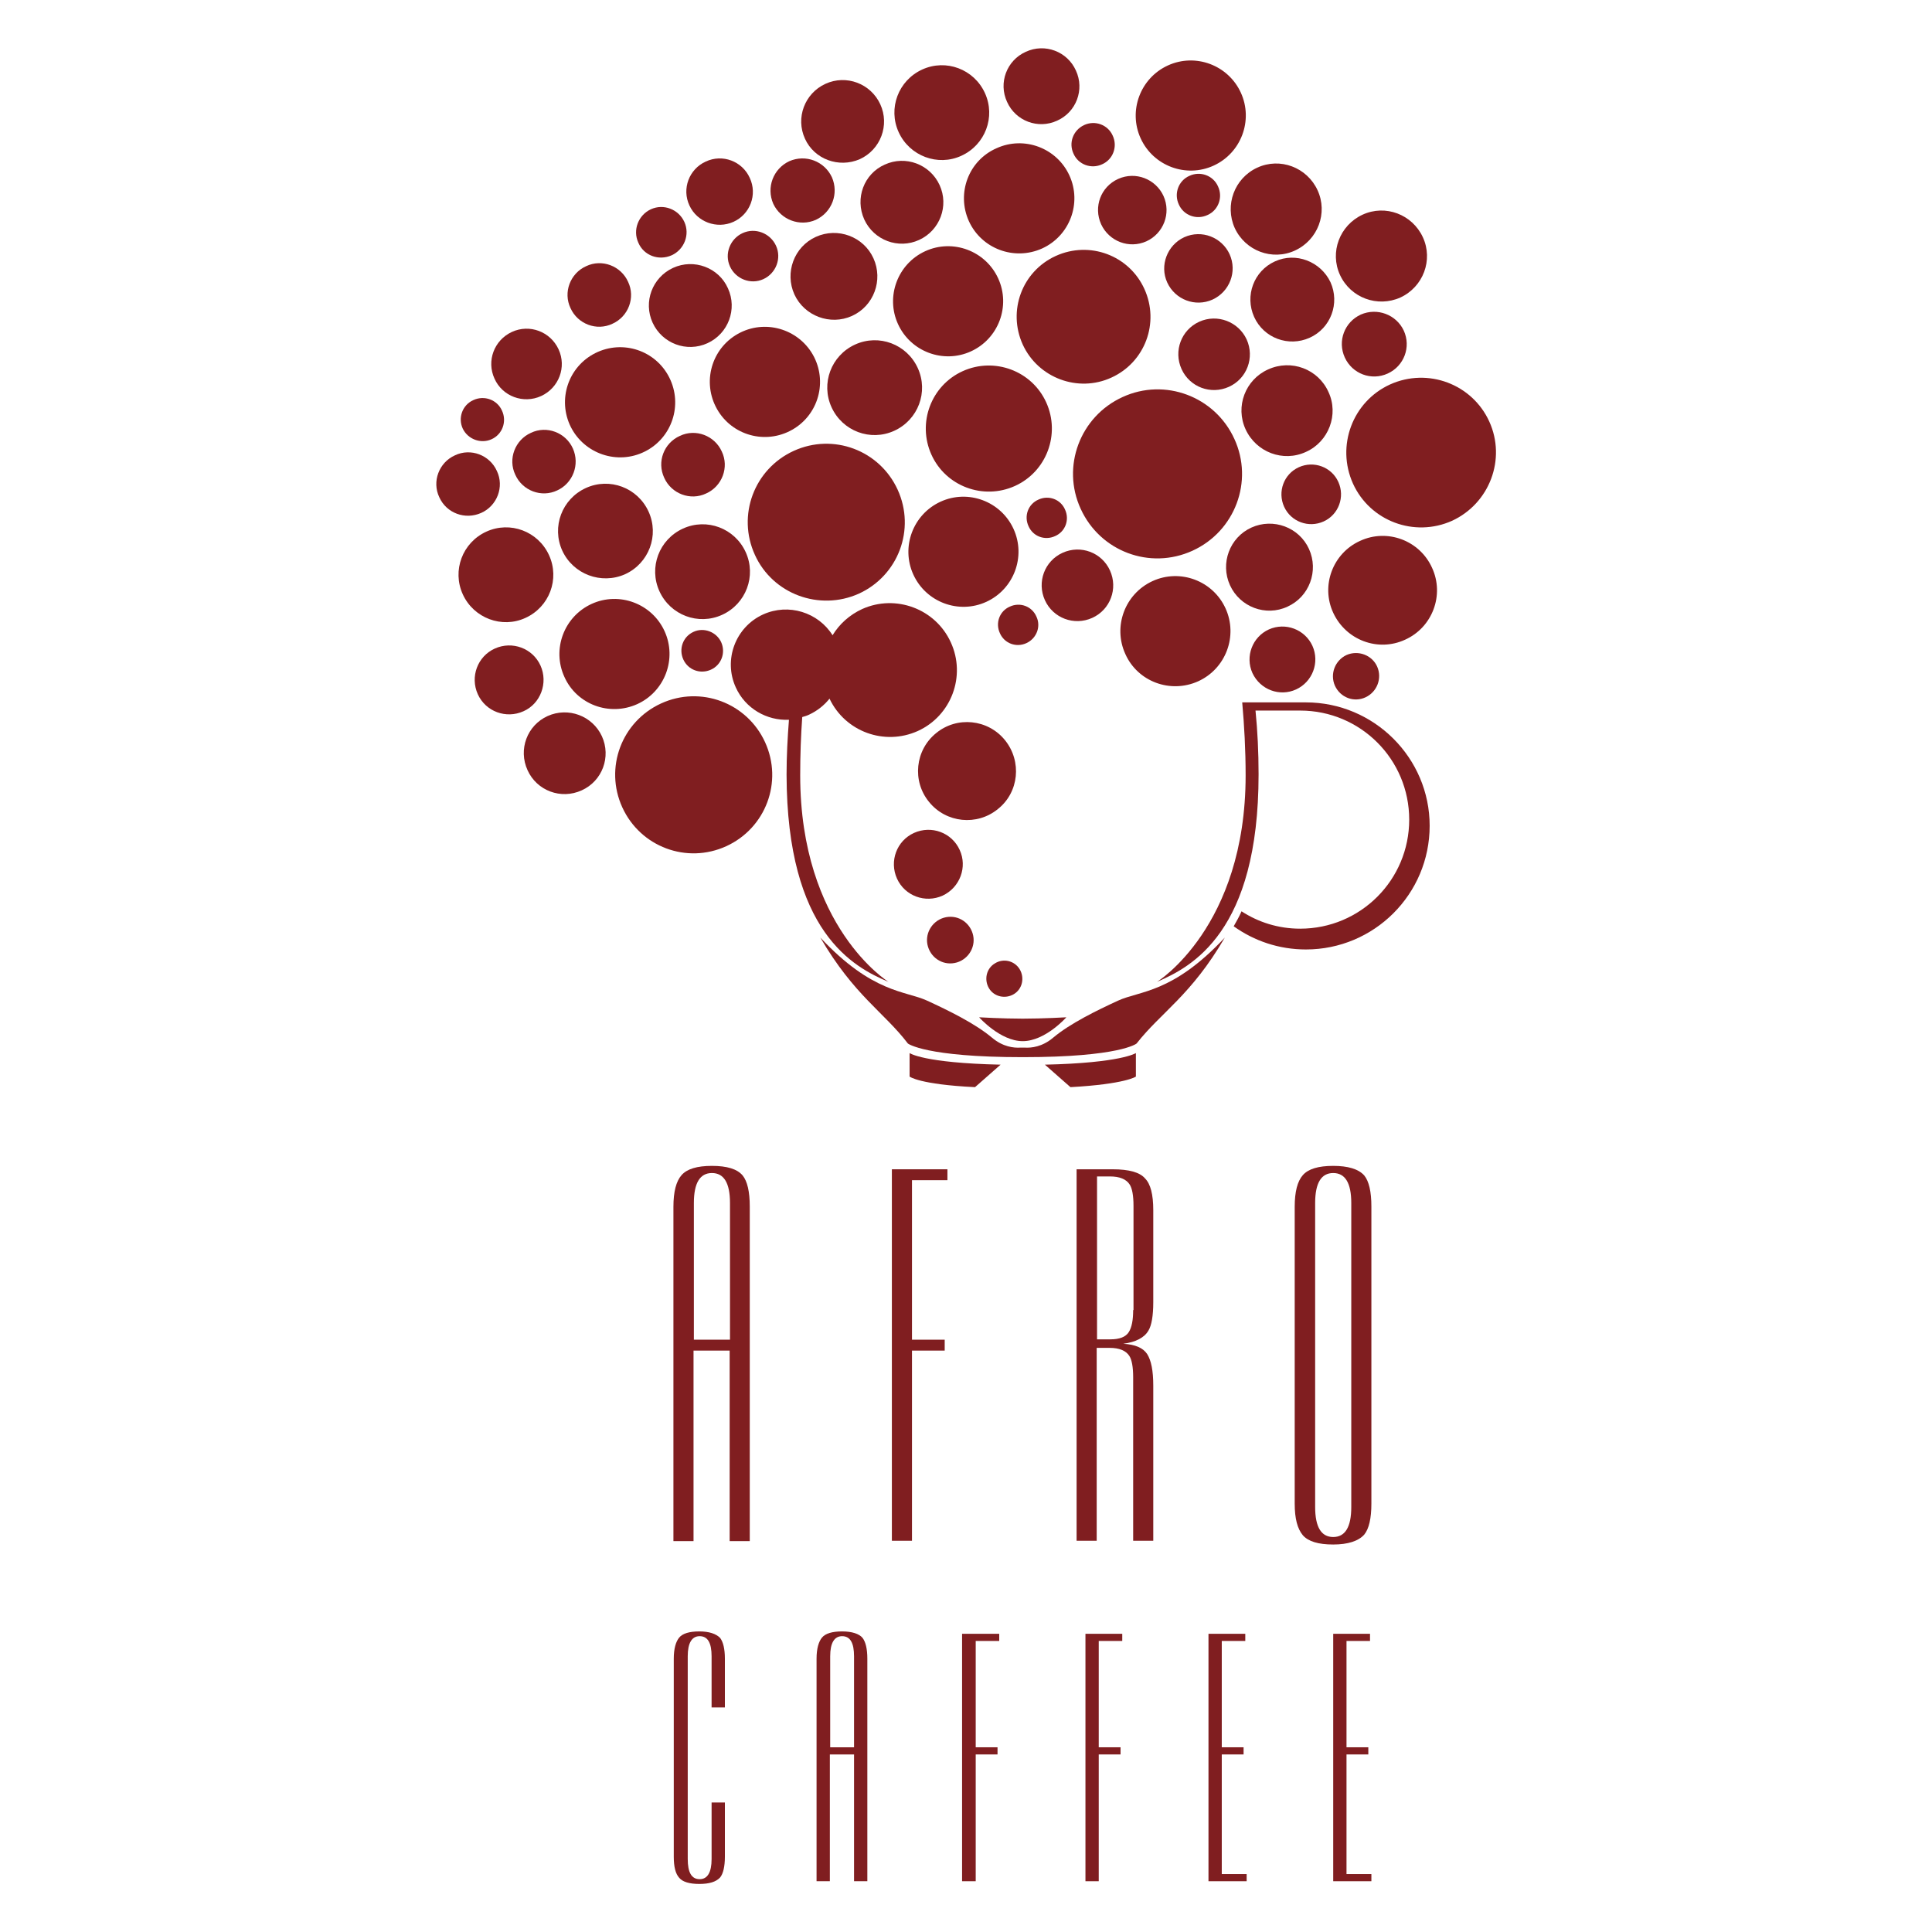<?xml version="1.0" encoding="utf-8"?>
<!-- Generator: Adobe Illustrator 26.3.1, SVG Export Plug-In . SVG Version: 6.00 Build 0)  -->
<svg version="1.1" id="Layer_1" xmlns="http://www.w3.org/2000/svg" xmlns:xlink="http://www.w3.org/1999/xlink" x="0px" y="0px"
	 viewBox="0 0 566.9 566.9" style="enable-background:new 0 0 566.9 566.9;" xml:space="preserve">
<style type="text/css">
	.st0{fill:#801E20;}
</style>
<g>
	<path class="st0" d="M247.1,478.7c-2.9,0-4.9,0.6-5.9,1.8c-1,1.2-1.6,3.3-1.6,6.2V552h3.9v-37.2h7.1V552h3.9v-65.3
		c0-2.9-0.5-4.9-1.4-6.1C252.1,479.4,250,478.7,247.1,478.7z M250.7,512.7h-7.1V486c0-3.9,1.2-5.9,3.5-5.9c2.4,0,3.5,2,3.5,5.9
		V512.7z"/>
	<path class="st0" d="M208.9,342.1c-4.4,0-7.3,0.9-8.9,2.7c-1.6,1.8-2.4,4.9-2.4,9.3v98.1h5.9v-55.9h10.6v55.9h5.9V354
		c0-4.3-0.7-7.4-2.1-9.1C216.3,343,213.3,342.1,208.9,342.1z M214.2,393.1h-10.6V353c0-5.9,1.8-8.8,5.3-8.8c3.5,0,5.3,2.9,5.3,8.8
		V393.1z"/>
	<polygon class="st0" points="318.5,552 322.4,552 322.4,514.8 328.8,514.8 328.8,512.7 322.4,512.7 322.4,481.5 329.3,481.5 
		329.3,479.4 318.5,479.4 	"/>
	<polygon class="st0" points="261.7,452.1 267.6,452.1 267.6,396.3 277.2,396.3 277.2,393.1 267.6,393.1 267.6,346.3 278,346.3 
		278,343.1 261.7,343.1 	"/>
	<path class="st0" d="M205.2,478.7c-2.9,0-4.9,0.6-5.9,1.8c-1,1.2-1.6,3.3-1.6,6.2v58.1c0,2.9,0.5,5,1.6,6.2c1,1.2,3,1.8,5.9,1.8
		c2.9,0,4.9-0.6,6.1-1.9c0.9-1.1,1.4-3.2,1.4-6.1v-15.9h-3.9v16.6c0,3.9-1.2,5.9-3.5,5.9c-2.4,0-3.5-2-3.5-5.9V486
		c0-3.9,1.2-5.9,3.5-5.9c2.4,0,3.5,2,3.5,5.9v15h3.9v-14.3c0-2.9-0.5-4.9-1.4-6.1C210.1,479.4,208.1,478.7,205.2,478.7z"/>
	<polygon class="st0" points="282.3,552 286.3,552 286.3,514.8 292.7,514.8 292.7,512.7 286.3,512.7 286.3,481.5 293.2,481.5 
		293.2,479.4 282.3,479.4 	"/>
	<path class="st0" d="M326.5,343.1h-10.6v109h5.9v-56.6h3.8c2.8,0,4.8,0.8,5.8,2.4c0.7,1.1,1.1,3.2,1.1,6.2v48h5.9v-45.5
		c0-4.4-0.6-7.4-1.8-9.3c-1.2-1.8-3.5-2.8-7-3c3.7-0.5,6.2-1.8,7.4-3.9c0.9-1.5,1.4-4.3,1.4-8.3v-27c0-4.6-0.8-7.7-2.4-9.3
		C334.5,344,331.3,343.1,326.5,343.1z M332.5,384.4c0,2.9-0.4,5.1-1.3,6.5c-0.9,1.4-2.7,2.1-5.4,2.1h-3.9v-47.8h3.8
		c2.8,0,4.8,0.8,5.8,2.4c0.7,1.1,1.1,3.2,1.1,6.2V384.4z"/>
	<path class="st0" d="M391.2,342.1c-4.4,0-7.3,0.9-8.9,2.7c-1.6,1.8-2.4,4.9-2.4,9.3v87.1c0,4.4,0.8,7.4,2.4,9.3
		c1.6,1.8,4.5,2.7,8.9,2.7c4.3,0,7.4-1,9.1-2.9c1.4-1.7,2.1-4.8,2.1-9.1V354c0-4.3-0.7-7.4-2.1-9.1
		C398.6,343,395.5,342.1,391.2,342.1z M396.5,442.2c0,5.9-1.8,8.8-5.3,8.8c-3.5,0-5.3-2.9-5.3-8.8V353c0-5.9,1.8-8.8,5.3-8.8
		c3.5,0,5.3,2.9,5.3,8.8V442.2z"/>
	<polygon class="st0" points="358.5,514.8 364.9,514.8 364.9,512.7 358.5,512.7 358.5,481.5 365.4,481.5 365.4,479.4 354.6,479.4 
		354.6,552 365.8,552 365.8,549.9 358.5,549.9 	"/>
	<polygon class="st0" points="395.1,514.8 401.5,514.8 401.5,512.7 395.1,512.7 395.1,481.5 402,481.5 402,479.4 391.2,479.4 
		391.2,552 402.4,552 402.4,549.9 395.1,549.9 	"/>
	<path class="st0" d="M304.1,180.9c-1.3-3-4.8-4.3-7.8-2.9c-3,1.3-4.3,4.8-2.9,7.8c1.3,3,4.8,4.3,7.8,2.9S305.5,183.8,304.1,180.9z"
		/>
	<path class="st0" d="M291.9,282.7c-2.5,1.5-3.2,4.8-1.7,7.3c1.5,2.5,4.8,3.2,7.3,1.7c2.5-1.5,3.2-4.8,1.7-7.3
		C297.7,281.9,294.4,281.1,291.9,282.7z"/>
	<path class="st0" d="M326.1,110.8c9.9-4.5,14.2-16.1,9.7-26c-4.5-9.9-16.1-14.2-26-9.7c-9.9,4.5-14.2,16.1-9.7,26
		C304.6,110.9,316.3,115.3,326.1,110.8z"/>
	<path class="st0" d="M289.4,176.6c8.1-3.7,11.7-13.3,8-21.4c-3.7-8.1-13.3-11.7-21.4-8c-8.1,3.7-11.7,13.3-8,21.4
		C271.7,176.7,281.3,180.3,289.4,176.6z"/>
	<path class="st0" d="M282.5,108.9c-9.3,4.2-13.4,15.2-9.2,24.5c4.2,9.3,15.2,13.4,24.5,9.2c9.3-4.2,13.4-15.2,9.2-24.5
		C302.8,108.8,291.8,104.7,282.5,108.9z"/>
	<path class="st0" d="M271.5,73.7c-8.1,3.7-11.7,13.3-8,21.4c3.7,8.1,13.3,11.7,21.4,8c8.1-3.7,11.7-13.3,8-21.4
		C289.2,73.6,279.6,70,271.5,73.7z"/>
	<path class="st0" d="M309.6,157.3c3-1.3,4.3-4.8,2.9-7.8c-1.3-3-4.8-4.3-7.8-2.9c-3,1.3-4.3,4.8-2.9,7.8
		C303.1,157.4,306.6,158.7,309.6,157.3z"/>
	<path class="st0" d="M383.2,132.6c6.7-3,9.7-11,6.6-17.6c-3-6.7-10.9-9.7-17.7-6.6c-6.7,3-9.7,10.9-6.6,17.6
		C368.6,132.7,376.5,135.7,383.2,132.6z"/>
	<path class="st0" d="M351.9,94.4c-5.3,2.4-7.6,8.6-5.2,13.9c2.4,5.3,8.6,7.6,13.9,5.2c5.3-2.4,7.6-8.6,5.2-13.9
		C363.4,94.4,357.2,92,351.9,94.4z"/>
	<path class="st0" d="M377.8,178c6.4-2.9,9.2-10.5,6.3-16.9c-2.9-6.4-10.5-9.2-16.9-6.3c-6.4,2.9-9.2,10.5-6.3,16.9
		C363.8,178.1,371.4,181,377.8,178z"/>
	<path class="st0" d="M354.3,63.1c3.2-1.4,4.6-5.2,3.1-8.4c-1.4-3.2-5.2-4.6-8.4-3.1c-3.2,1.4-4.6,5.2-3.1,8.4
		C347.3,63.2,351.1,64.6,354.3,63.1z"/>
	<path class="st0" d="M300.1,305.5c6.6,0,12.8-7,12.8-7s-6.8,0.4-12.8,0.4c-5.9,0-12.8-0.4-12.8-0.4S293.5,305.5,300.1,305.5z"/>
	<path class="st0" d="M320.5,181.3c5.3-2.4,7.6-8.6,5.2-13.9c-2.4-5.3-8.6-7.6-13.9-5.2c-5.3,2.4-7.6,8.6-5.2,13.9
		C309,181.4,315.2,183.7,320.5,181.3z"/>
	<path class="st0" d="M349.9,161.6c12.5-5.7,18-20.4,12.3-32.8c-5.7-12.5-20.4-18-32.8-12.3c-12.5,5.7-18,20.4-12.3,32.8
		C322.8,161.8,337.4,167.3,349.9,161.6z"/>
	<path class="st0" d="M342.5,82.9c2.3,5,8.2,7.3,13.3,5c5-2.3,7.3-8.2,5-13.3c-2.3-5-8.2-7.3-13.3-5
		C342.5,71.9,340.2,77.9,342.5,82.9z"/>
	<path class="st0" d="M168.1,131.6c-2.1-4.7-7.7-6.8-12.3-4.6c-4.7,2.1-6.8,7.7-4.6,12.3c2.1,4.7,7.7,6.8,12.3,4.6
		C168.1,141.8,170.2,136.3,168.1,131.6z"/>
	<path class="st0" d="M218.8,162c-3.2-7-11.4-10.1-18.4-6.9c-7,3.2-10.1,11.4-6.9,18.4c3.2,7,11.4,10.1,18.4,6.9
		C218.9,177.2,222,169,218.8,162z"/>
	<path class="st0" d="M269.3,108c-3.2-7-11.4-10.1-18.4-6.9c-7,3.2-10.1,11.4-6.9,18.4c3.2,7,11.4,10.1,18.4,6.9
		C269.4,123.2,272.5,115,269.3,108z"/>
	<path class="st0" d="M294.9,217.2c-5-6.2-14.1-7.1-20.2-2.1c-6.2,5-7.1,14.1-2.1,20.2c5,6.2,14.1,7.1,20.2,2.1
		C299,232.5,299.9,223.4,294.9,217.2z"/>
	<path class="st0" d="M183.4,168.5c7-3.2,10.1-11.4,6.9-18.4c-3.2-7-11.4-10.1-18.4-6.9c-7,3.2-10.1,11.4-6.9,18.4
		C168.2,168.5,176.4,171.6,183.4,168.5z"/>
	<path class="st0" d="M203.5,185.4c-3.1,1.4-4.4,5-3,8.1c1.4,3.1,5,4.4,8.1,3c3.1-1.4,4.4-5,3-8.1
		C210.2,185.4,206.5,184,203.5,185.4z"/>
	<path class="st0" d="M280.8,282.4c3.6-1.1,5.7-4.9,4.6-8.5c-1.1-3.6-4.8-5.7-8.5-4.6c-3.6,1.1-5.7,4.9-4.6,8.5
		C273.4,281.4,277.1,283.5,280.8,282.4z"/>
	<path class="st0" d="M410.9,87.3c6.7-3.1,9.7-11,6.6-17.7c-3.1-6.7-11-9.7-17.7-6.6c-6.7,3.1-9.7,11-6.6,17.7
		C396.3,87.4,404.2,90.3,410.9,87.3z"/>
	<path class="st0" d="M399.3,92.3c-4.8,2.2-6.9,7.8-4.7,12.6c2.2,4.8,7.8,6.9,12.6,4.7c4.8-2.2,6.9-7.8,4.7-12.6
		C409.7,92.3,404.1,90.2,399.3,92.3z"/>
	<path class="st0" d="M281.6,249.4c-2.3-5.1-8.3-7.3-13.4-5c-5.1,2.3-7.3,8.3-5,13.4c2.3,5.1,8.3,7.3,13.4,5
		C281.7,260.4,283.9,254.4,281.6,249.4z"/>
	<path class="st0" d="M197.5,78.6c-6.1,2.8-8.8,10-6,16.1c2.8,6.1,10,8.8,16.1,6c6.1-2.8,8.8-10,6-16.1
		C210.9,78.5,203.6,75.8,197.5,78.6z"/>
	<path class="st0" d="M194.9,140.2c2.1,4.7,7.7,6.8,12.3,4.6c4.7-2.1,6.8-7.7,4.6-12.3c-2.1-4.7-7.7-6.8-12.3-4.6
		C194.8,130,192.7,135.5,194.9,140.2z"/>
	<path class="st0" d="M252,174.2c11.6-5.3,16.7-18.9,11.4-30.5c-5.3-11.6-18.9-16.7-30.5-11.4c-11.6,5.3-16.7,18.9-11.4,30.5
		C226.7,174.3,240.4,179.4,252,174.2z"/>
	<path class="st0" d="M217.2,97.6c-8,4-11.2,13.7-7.2,21.7c4,8,13.7,11.2,21.7,7.2c8-4,11.2-13.7,7.2-21.7
		C234.9,96.9,225.2,93.6,217.2,97.6z"/>
	<path class="st0" d="M187,206.6c8.1-3.7,11.7-13.3,8-21.4c-3.7-8.1-13.3-11.7-21.4-8c-8.1,3.7-11.7,13.3-8,21.4
		C169.2,206.7,178.8,210.3,187,206.6z"/>
	<path class="st0" d="M380.3,202.3c4.8-2.2,7-7.9,4.8-12.8c-2.2-4.8-7.9-7-12.8-4.8c-4.8,2.2-7,7.9-4.8,12.8
		C369.8,202.4,375.5,204.5,380.3,202.3z"/>
	<path class="st0" d="M250,92.7c6.4-2.9,9.2-10.5,6.3-16.9c-2.9-6.4-10.5-9.2-16.9-6.3c-6.4,2.9-9.2,10.5-6.3,16.9
		C236,92.7,243.6,95.6,250,92.7z"/>
	<path class="st0" d="M351.6,199.9c8.1-3.7,11.7-13.3,8-21.4c-3.7-8.1-13.3-11.7-21.4-8c-8.1,3.7-11.7,13.3-8,21.4
		C333.8,200,343.4,203.6,351.6,199.9z"/>
	<path class="st0" d="M154.2,181.3c7-3.2,10.1-11.4,6.9-18.4c-3.2-7-11.4-10.1-18.4-6.9c-7,3.2-10.1,11.4-6.9,18.4
		C139,181.4,147.3,184.5,154.2,181.3z"/>
	<path class="st0" d="M158.6,195.3c-2.3-5.1-8.3-7.3-13.4-5c-5.1,2.3-7.3,8.3-5,13.4c2.3,5.1,8.3,7.3,13.4,5
		C158.6,206.5,160.9,200.4,158.6,195.3z"/>
	<path class="st0" d="M392.7,141.4c-2-4.4-7.2-6.3-11.6-4.3c-4.4,2-6.3,7.2-4.3,11.6c2,4.4,7.2,6.3,11.6,4.3
		C392.8,151,394.7,145.8,392.7,141.4z"/>
	<path class="st0" d="M189.2,132.5c8-4,11.2-13.7,7.2-21.7c-4-8-13.7-11.2-21.7-7.2c-8,4-11.2,13.7-7.2,21.7
		C171.5,133.2,181.2,136.5,189.2,132.5z"/>
	<path class="st0" d="M158.8,116.2c5.2-2.4,7.5-8.5,5.1-13.7c-2.4-5.2-8.5-7.5-13.7-5.1c-5.2,2.4-7.5,8.5-5.1,13.7
		C147.4,116.3,153.6,118.6,158.8,116.2z"/>
	<path class="st0" d="M260.7,288.1c0,0-25.9-16-25.9-60.6c0-5.9,0.2-11.6,0.6-17.1c0.7-0.2,1.4-0.4,2-0.7c2.4-1.1,4.5-2.8,6-4.7
		c4.6,9.7,16.1,13.9,25.9,9.5c9.9-4.5,14.2-16.2,9.7-26c-4.5-9.9-16.2-14.2-26-9.8c-3.7,1.7-6.7,4.4-8.7,7.7
		c-4.2-6.7-12.9-9.5-20.4-6.1c-8.1,3.7-11.7,13.3-8,21.4c2.8,6.2,9.1,9.8,15.6,9.5c-0.4,5.2-0.7,10.6-0.7,16.1
		C230.9,273.6,250.5,283.8,260.7,288.1z"/>
	<path class="st0" d="M144.2,128.9c3.2-1.4,4.6-5.2,3.1-8.4c-1.4-3.2-5.2-4.6-8.4-3.1c-3.2,1.4-4.6,5.2-3.1,8.4
		C137.3,128.9,141.1,130.3,144.2,128.9z"/>
	<path class="st0" d="M141.2,150.5c4.7-2.1,6.8-7.7,4.6-12.3c-2.1-4.7-7.7-6.8-12.3-4.6c-4.7,2.1-6.8,7.7-4.6,12.3
		C131,150.6,136.5,152.6,141.2,150.5z"/>
	<path class="st0" d="M194,206.4c-11.6,5.3-16.7,18.9-11.4,30.5c5.3,11.6,18.9,16.7,30.5,11.4c11.6-5.3,16.7-18.9,11.4-30.5
		C219.2,206.2,205.6,201.1,194,206.4z"/>
	<path class="st0" d="M400.7,204.6c3.4-1.6,4.9-5.6,3.4-9c-1.5-3.4-5.6-4.9-9-3.4c-3.4,1.6-4.9,5.6-3.4,9
		C393.3,204.7,397.3,206.2,400.7,204.6z"/>
	<path class="st0" d="M399.1,158.7c-8,3.6-11.6,13.1-7.9,21.1c3.7,8,13.1,11.6,21.1,7.9c8-3.6,11.6-13.1,7.9-21.1
		C416.6,158.6,407.1,155,399.1,158.7z"/>
	<path class="st0" d="M437,123.7c-5-11-18-15.9-29.1-10.9c-11,5-15.9,18-10.9,29.1c5,11,18,15.9,29.1,10.9
		C437.1,147.7,442,134.7,437,123.7z"/>
	<path class="st0" d="M359.4,275.1c-15.3,16.4-25,15.6-31.3,18.5c-6.3,2.9-14.1,6.7-19.1,10.9c-3.2,2.7-6.4,3-8.2,2.9h-1.5
		c-1.8,0.1-5-0.2-8.2-2.9c-5-4.2-12.8-8-19.1-10.9c-6.3-2.9-16-2.1-31.3-18.5c9.9,17,18.7,21.9,25.7,31.1c0,0,5.1,4,33.7,4
		c28.6,0,33.4-4,33.4-4C340.7,297,349.5,292.1,359.4,275.1z"/>
	<path class="st0" d="M266.9,315.9c0,0,2.8,2.3,19.2,3.1l7.5-6.6c-22.7-0.5-26.7-3.4-26.7-3.4V315.9z"/>
	<path class="st0" d="M333.3,309c0,0-4.3,2.9-26.7,3.4l7.5,6.6c16.2-0.9,19.2-3.1,19.2-3.1V309z"/>
	<path class="st0" d="M383.2,206.1h-18.7c0.6,6.8,1,13.9,1,21.4c0,44.6-26,60.6-26,60.6c10.2-4.4,29.8-14.6,29.8-60.9
		c0-6.5-0.3-12.7-0.9-18.7h13.1c17.7,0,32,14.3,32,32c0,17.7-14.3,32-32,32c-6.4,0-12.3-1.9-17.2-5.1c-0.7,1.6-1.5,3-2.3,4.4
		c6,4.3,13.3,6.8,21.2,6.8c20,0,36.3-16.2,36.3-36.3C419.5,222.4,403.2,206.1,383.2,206.1z"/>
	<path class="st0" d="M160.7,210.1c-6,2.7-8.7,9.8-5.9,15.9c2.7,6,9.8,8.7,15.9,5.9c6-2.7,8.7-9.8,5.9-15.9
		C173.8,210,166.7,207.4,160.7,210.1z"/>
	<path class="st0" d="M315,45.1c1.4,3.2,5.2,4.6,8.4,3.1c3.2-1.4,4.6-5.2,3.1-8.4c-1.4-3.2-5.2-4.6-8.4-3.1
		C314.9,38.2,313.5,41.9,315,45.1z"/>
	<path class="st0" d="M310.2,35.4c5.6-2.5,8.1-9.1,5.5-14.7c-2.5-5.6-9.1-8.1-14.7-5.5c-5.6,2.5-8.1,9.1-5.5,14.7
		C298,35.5,304.6,38,310.2,35.4z"/>
	<path class="st0" d="M284.3,64.9c3.7,8.1,13.3,11.7,21.5,8c8.1-3.7,11.7-13.3,8-21.4c-3.7-8.1-13.3-11.7-21.4-8
		C284.2,47.1,280.6,56.7,284.3,64.9z"/>
	<path class="st0" d="M323.1,65.8c2.3,5,8.2,7.3,13.3,5c5-2.3,7.3-8.2,5-13.3c-2.3-5-8.2-7.3-13.3-5C323,54.8,320.8,60.7,323.1,65.8
		z"/>
	<path class="st0" d="M374.1,76.7c-6.2,2.8-8.9,10.1-6.1,16.3c2.8,6.2,10.1,8.9,16.3,6.1c6.2-2.8,8.9-10.1,6.1-16.3
		C387.5,76.7,380.2,73.9,374.1,76.7z"/>
	<path class="st0" d="M362.3,66.9c3.1,6.7,11,9.7,17.7,6.6c6.7-3.1,9.7-11,6.6-17.7c-3.1-6.7-11-9.7-17.7-6.6
		C362.2,52.3,359.3,60.2,362.3,66.9z"/>
	<path class="st0" d="M356.1,48.6c8.1-3.7,11.7-13.3,8-21.4c-3.7-8.1-13.3-11.7-21.4-8c-8.1,3.7-11.7,13.3-8,21.4
		C338.4,48.7,348,52.3,356.1,48.6z"/>
	<path class="st0" d="M253.6,64.4c2.8,6.1,10,8.8,16.1,6c6.1-2.8,8.8-10,6-16.1c-2.8-6.1-10-8.8-16.1-6
		C253.5,51,250.8,58.2,253.6,64.4z"/>
	<path class="st0" d="M217.9,68.4c-3.7,1.7-5.4,6.1-3.7,9.8c1.7,3.7,6.1,5.4,9.8,3.7c3.7-1.7,5.4-6.1,3.7-9.8
		C226,68.4,221.6,66.7,217.9,68.4z"/>
	<path class="st0" d="M215.2,65.1c4.9-2.2,7.1-8,4.8-12.9c-2.2-4.9-8-7.1-12.9-4.8c-4.9,2.2-7.1,8-4.8,12.9
		C204.5,65.1,210.3,67.3,215.2,65.1z"/>
	<path class="st0" d="M197.1,74.9c3.7-1.7,5.4-6.1,3.7-9.8c-1.7-3.7-6.1-5.4-9.8-3.7c-3.7,1.7-5.4,6.1-3.7,9.8
		C188.9,75,193.3,76.6,197.1,74.9z"/>
	<path class="st0" d="M282.1,45.7c7-3.2,10.1-11.4,6.9-18.4c-3.2-7-11.4-10.1-18.4-6.9s-10.1,11.4-6.9,18.4
		C266.9,45.8,275.2,48.9,282.1,45.7z"/>
	<path class="st0" d="M179.7,95c4.7-2.1,6.8-7.7,4.6-12.3c-2.1-4.7-7.7-6.8-12.3-4.6c-4.7,2.1-6.8,7.7-4.6,12.3
		C169.5,95.1,175.1,97.2,179.7,95z"/>
	<path class="st0" d="M252.3,46.7c6.1-2.8,8.8-10,6-16.1c-2.8-6.1-10-8.8-16.1-6c-6.1,2.8-8.8,10-6,16.1
		C238.9,46.7,246.1,49.4,252.3,46.7z"/>
	<path class="st0" d="M239.4,64.5c4.7-2.2,6.8-7.7,4.7-12.5c-2.2-4.7-7.7-6.8-12.5-4.7c-4.7,2.2-6.8,7.7-4.7,12.5
		C229.1,64.5,234.7,66.6,239.4,64.5z"/>
</g>
</svg>
